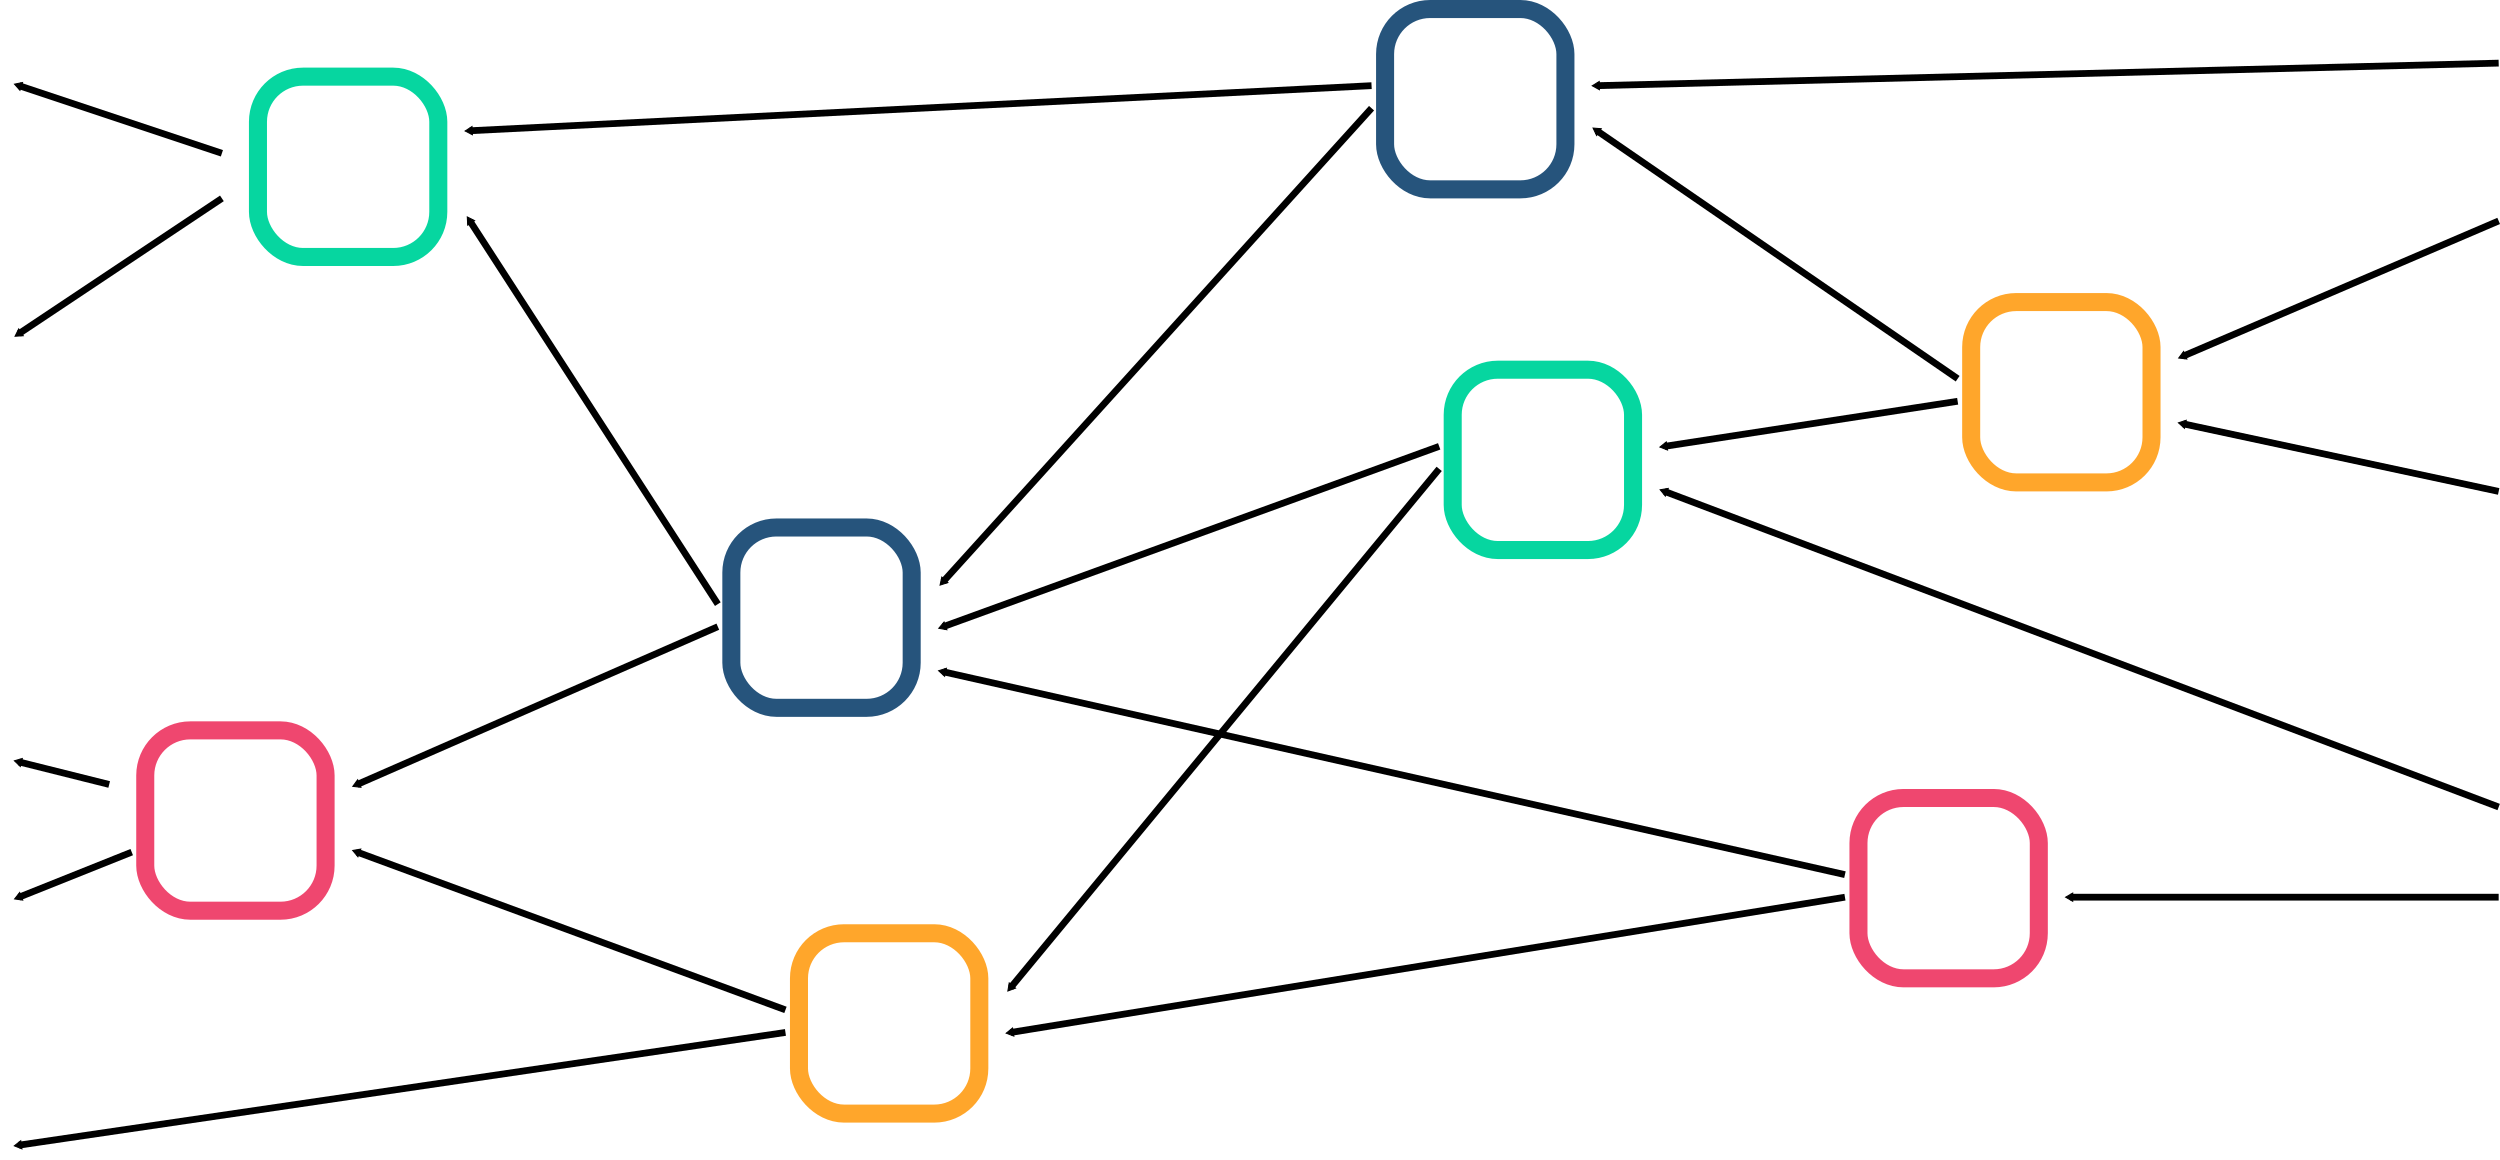 <?xml version="1.0" encoding="UTF-8" standalone="no"?>
<!-- Created with Inkscape (http://www.inkscape.org/) -->

<svg
   width="293.429mm"
   height="136.178mm"
   viewBox="0 0 293.429 136.178"
   version="1.1"
   id="svg3204"
   sodipodi:docname="tangle.svg"
   inkscape:export-filename="/home/joshua/Documents/Blockchain Presentation/react-blockchain/src/graphics/tangle.png"
   inkscape:export-xdpi="96"
   inkscape:export-ydpi="96"
   inkscape:version="1.1 (c4e8f9ed74, 2021-05-24)"
   xmlns:inkscape="http://www.inkscape.org/namespaces/inkscape"
   xmlns:sodipodi="http://sodipodi.sourceforge.net/DTD/sodipodi-0.dtd"
   xmlns="http://www.w3.org/2000/svg"
   xmlns:svg="http://www.w3.org/2000/svg">
  <sodipodi:namedview
     id="namedview3206"
     pagecolor="#ffffff"
     bordercolor="#666666"
     borderopacity="1.0"
     inkscape:pageshadow="2"
     inkscape:pageopacity="0.0"
     inkscape:pagecheckerboard="0"
     inkscape:document-units="mm"
     showgrid="true"
     inkscape:zoom="1.3077722"
     inkscape:cx="407.18102"
     inkscape:cy="263.04276"
     inkscape:window-width="1920"
     inkscape:window-height="1011"
     inkscape:window-x="0"
     inkscape:window-y="0"
     inkscape:window-maximized="1"
     inkscape:current-layer="layer1"
     fit-margin-top="0"
     fit-margin-left="0"
     fit-margin-right="0"
     fit-margin-bottom="0">
    <inkscape:grid
       type="xygrid"
       id="grid3208"
       originx="-18.936"
       originy="-50.8" />
  </sodipodi:namedview>
  <defs
     id="defs3201">
    <marker
       style="overflow:visible"
       id="TriangleInM-3"
       refX="0"
       refY="0"
       orient="auto"
       inkscape:stockid="TriangleInM"
       inkscape:isstock="true">
      <path
         transform="scale(-0.4)"
         style="fill:context-stroke;fill-rule:evenodd;stroke:context-stroke;stroke-width:1pt"
         d="M 5.77,0 -2.88,5 V -5 Z"
         id="path1304-6" />
    </marker>
    <marker
       style="overflow:visible"
       id="TriangleInM-3-7"
       refX="0"
       refY="0"
       orient="auto"
       inkscape:stockid="TriangleInM"
       inkscape:isstock="true">
      <path
         transform="scale(-0.4)"
         style="fill:context-stroke;fill-rule:evenodd;stroke:context-stroke;stroke-width:1pt"
         d="M 5.77,0 -2.88,5 V -5 Z"
         id="path1304-6-0" />
    </marker>
    <marker
       style="overflow:visible"
       id="TriangleInM-3-7-3"
       refX="0"
       refY="0"
       orient="auto"
       inkscape:stockid="TriangleInM"
       inkscape:isstock="true">
      <path
         transform="scale(-0.4)"
         style="fill:context-stroke;fill-rule:evenodd;stroke:context-stroke;stroke-width:1pt"
         d="M 5.77,0 -2.88,5 V -5 Z"
         id="path1304-6-0-6" />
    </marker>
    <marker
       style="overflow:visible"
       id="TriangleInM-3-7-6"
       refX="0"
       refY="0"
       orient="auto"
       inkscape:stockid="TriangleInM"
       inkscape:isstock="true">
      <path
         transform="scale(-0.4)"
         style="fill:context-stroke;fill-rule:evenodd;stroke:context-stroke;stroke-width:1pt"
         d="M 5.77,0 -2.88,5 V -5 Z"
         id="path1304-6-0-2" />
    </marker>
    <marker
       style="overflow:visible"
       id="TriangleInM-3-7-1"
       refX="0"
       refY="0"
       orient="auto"
       inkscape:stockid="TriangleInM"
       inkscape:isstock="true">
      <path
         transform="scale(-0.4)"
         style="fill:context-stroke;fill-rule:evenodd;stroke:context-stroke;stroke-width:1pt"
         d="M 5.77,0 -2.88,5 V -5 Z"
         id="path1304-6-0-8" />
    </marker>
    <marker
       style="overflow:visible"
       id="TriangleInM-3-7-9"
       refX="0"
       refY="0"
       orient="auto"
       inkscape:stockid="TriangleInM"
       inkscape:isstock="true">
      <path
         transform="scale(-0.4)"
         style="fill:context-stroke;fill-rule:evenodd;stroke:context-stroke;stroke-width:1pt"
         d="M 5.77,0 -2.88,5 V -5 Z"
         id="path1304-6-0-20" />
    </marker>
    <marker
       style="overflow:visible"
       id="TriangleInM-3-7-6-3"
       refX="0"
       refY="0"
       orient="auto"
       inkscape:stockid="TriangleInM"
       inkscape:isstock="true">
      <path
         transform="scale(-0.4)"
         style="fill:context-stroke;fill-rule:evenodd;stroke:context-stroke;stroke-width:1pt"
         d="M 5.77,0 -2.88,5 V -5 Z"
         id="path1304-6-0-2-7" />
    </marker>
    <marker
       style="overflow:visible"
       id="TriangleInM-3-7-92"
       refX="0"
       refY="0"
       orient="auto"
       inkscape:stockid="TriangleInM"
       inkscape:isstock="true">
      <path
         transform="scale(-0.4)"
         style="fill:context-stroke;fill-rule:evenodd;stroke:context-stroke;stroke-width:1pt"
         d="M 5.77,0 -2.88,5 V -5 Z"
         id="path1304-6-0-28" />
    </marker>
    <marker
       style="overflow:visible"
       id="TriangleInM-3-7-7"
       refX="0"
       refY="0"
       orient="auto"
       inkscape:stockid="TriangleInM"
       inkscape:isstock="true">
      <path
         transform="scale(-0.4)"
         style="fill:context-stroke;fill-rule:evenodd;stroke:context-stroke;stroke-width:1pt"
         d="M 5.77,0 -2.88,5 V -5 Z"
         id="path1304-6-0-3" />
    </marker>
    <marker
       style="overflow:visible"
       id="TriangleInM-3-7-9-2"
       refX="0"
       refY="0"
       orient="auto"
       inkscape:stockid="TriangleInM"
       inkscape:isstock="true">
      <path
         transform="scale(-0.4)"
         style="fill:context-stroke;fill-rule:evenodd;stroke:context-stroke;stroke-width:1pt"
         d="M 5.77,0 -2.88,5 V -5 Z"
         id="path1304-6-0-20-9" />
    </marker>
    <marker
       style="overflow:visible"
       id="TriangleInM-3-7-9-2-1"
       refX="0"
       refY="0"
       orient="auto"
       inkscape:stockid="TriangleInM"
       inkscape:isstock="true">
      <path
         transform="scale(-0.4)"
         style="fill:context-stroke;fill-rule:evenodd;stroke:context-stroke;stroke-width:1pt"
         d="M 5.77,0 -2.88,5 V -5 Z"
         id="path1304-6-0-20-9-9" />
    </marker>
    <marker
       style="overflow:visible"
       id="TriangleInM-3-7-9-2-7"
       refX="0"
       refY="0"
       orient="auto"
       inkscape:stockid="TriangleInM"
       inkscape:isstock="true">
      <path
         transform="scale(-0.4)"
         style="fill:context-stroke;fill-rule:evenodd;stroke:context-stroke;stroke-width:1pt"
         d="M 5.77,0 -2.88,5 V -5 Z"
         id="path1304-6-0-20-9-8" />
    </marker>
    <marker
       style="overflow:visible"
       id="TriangleInM-3-7-9-2-0"
       refX="0"
       refY="0"
       orient="auto"
       inkscape:stockid="TriangleInM"
       inkscape:isstock="true">
      <path
         transform="scale(-0.4)"
         style="fill:context-stroke;fill-rule:evenodd;stroke:context-stroke;stroke-width:1pt"
         d="M 5.77,0 -2.88,5 V -5 Z"
         id="path1304-6-0-20-9-3" />
    </marker>
    <marker
       style="overflow:visible"
       id="TriangleInM-3-7-9-2-10"
       refX="0"
       refY="0"
       orient="auto"
       inkscape:stockid="TriangleInM"
       inkscape:isstock="true">
      <path
         transform="scale(-0.4)"
         style="fill:context-stroke;fill-rule:evenodd;stroke:context-stroke;stroke-width:1pt"
         d="M 5.77,0 -2.88,5 V -5 Z"
         id="path1304-6-0-20-9-6" />
    </marker>
    <marker
       style="overflow:visible"
       id="TriangleInM-3-7-9-2-2"
       refX="0"
       refY="0"
       orient="auto"
       inkscape:stockid="TriangleInM"
       inkscape:isstock="true">
      <path
         transform="scale(-0.4)"
         style="fill:context-stroke;fill-rule:evenodd;stroke:context-stroke;stroke-width:1pt"
         d="M 5.77,0 -2.88,5 V -5 Z"
         id="path1304-6-0-20-9-0" />
    </marker>
    <marker
       style="overflow:visible"
       id="TriangleInM-3-7-92-5"
       refX="0"
       refY="0"
       orient="auto"
       inkscape:stockid="TriangleInM"
       inkscape:isstock="true">
      <path
         transform="scale(-0.4)"
         style="fill:context-stroke;fill-rule:evenodd;stroke:context-stroke;stroke-width:1pt"
         d="M 5.77,0 -2.88,5 V -5 Z"
         id="path1304-6-0-28-5" />
    </marker>
    <marker
       style="overflow:visible"
       id="TriangleInM-3-7-92-7"
       refX="0"
       refY="0"
       orient="auto"
       inkscape:stockid="TriangleInM"
       inkscape:isstock="true">
      <path
         transform="scale(-0.4)"
         style="fill:context-stroke;fill-rule:evenodd;stroke:context-stroke;stroke-width:1pt"
         d="M 5.77,0 -2.88,5 V -5 Z"
         id="path1304-6-0-28-6" />
    </marker>
    <marker
       style="overflow:visible"
       id="TriangleInM-3-7-92-6"
       refX="0"
       refY="0"
       orient="auto"
       inkscape:stockid="TriangleInM"
       inkscape:isstock="true">
      <path
         transform="scale(-0.4)"
         style="fill:context-stroke;fill-rule:evenodd;stroke:context-stroke;stroke-width:1pt"
         d="M 5.77,0 -2.88,5 V -5 Z"
         id="path1304-6-0-28-9" />
    </marker>
    <marker
       style="overflow:visible"
       id="TriangleInM-3-7-92-74"
       refX="0"
       refY="0"
       orient="auto"
       inkscape:stockid="TriangleInM"
       inkscape:isstock="true">
      <path
         transform="scale(-0.4)"
         style="fill:context-stroke;fill-rule:evenodd;stroke:context-stroke;stroke-width:1pt"
         d="M 5.77,0 -2.88,5 V -5 Z"
         id="path1304-6-0-28-52" />
    </marker>
    <marker
       style="overflow:visible"
       id="TriangleInM-3-7-92-744"
       refX="0"
       refY="0"
       orient="auto"
       inkscape:stockid="TriangleInM"
       inkscape:isstock="true">
      <path
         transform="scale(-0.4)"
         style="fill:context-stroke;fill-rule:evenodd;stroke:context-stroke;stroke-width:1pt"
         d="M 5.77,0 -2.88,5 V -5 Z"
         id="path1304-6-0-28-3" />
    </marker>
    <marker
       style="overflow:visible"
       id="TriangleInM-3-7-78"
       refX="0"
       refY="0"
       orient="auto"
       inkscape:stockid="TriangleInM"
       inkscape:isstock="true">
      <path
         transform="scale(-0.4)"
         style="fill:context-stroke;fill-rule:evenodd;stroke:context-stroke;stroke-width:1pt"
         d="M 5.77,0 -2.88,5 V -5 Z"
         id="path1304-6-0-68" />
    </marker>
  </defs>
  <g
     inkscape:label="Layer 1"
     inkscape:groupmode="layer"
     id="layer1"
     transform="translate(-1.473,-25.4)">
    <rect
       style="fill:none;stroke:#06d6a0;stroke-width:2.117;stroke-linecap:round;stroke-linejoin:round;stroke-miterlimit:4;stroke-dasharray:none"
       id="rect3232"
       width="21.167"
       height="21.167"
       x="31.75"
       y="34.396"
       ry="5.292" />
    <rect
       style="fill:none;stroke:#26547c;stroke-width:2.117;stroke-linecap:round;stroke-linejoin:round;stroke-miterlimit:4;stroke-dasharray:none;stroke-opacity:1"
       id="rect87"
       width="21.167"
       height="21.167"
       x="87.312"
       y="87.312"
       ry="5.292" />
    <rect
       style="fill:none;stroke:#ef476f;stroke-width:2.117;stroke-linecap:round;stroke-linejoin:round;stroke-miterlimit:4;stroke-dasharray:none;stroke-opacity:1"
       id="rect87-6"
       width="21.167"
       height="21.167"
       x="18.521"
       y="111.125"
       ry="5.292" />
    <rect
       style="fill:none;stroke:#ffa62b;stroke-width:2.117;stroke-linecap:round;stroke-linejoin:round;stroke-miterlimit:4;stroke-dasharray:none;stroke-opacity:1"
       id="rect1016"
       width="21.167"
       height="21.167"
       x="95.25"
       y="134.938"
       ry="5.292" />
    <rect
       style="fill:none;stroke:#06d6a0;stroke-width:2.117;stroke-linecap:round;stroke-linejoin:round;stroke-miterlimit:4;stroke-dasharray:none"
       id="rect3232-2"
       width="21.167"
       height="21.167"
       x="171.979"
       y="68.792"
       ry="5.292" />
    <rect
       style="fill:none;stroke:#26547c;stroke-width:2.117;stroke-linecap:round;stroke-linejoin:round;stroke-miterlimit:4;stroke-dasharray:none;stroke-opacity:1"
       id="rect87-9"
       width="21.167"
       height="21.167"
       x="164.042"
       y="26.458"
       ry="5.292" />
    <rect
       style="fill:none;stroke:#ef476f;stroke-width:2.117;stroke-linecap:round;stroke-linejoin:round;stroke-miterlimit:4;stroke-dasharray:none;stroke-opacity:1"
       id="rect87-6-1"
       width="21.167"
       height="21.167"
       x="219.604"
       y="119.062"
       ry="5.292" />
    <rect
       style="fill:none;stroke:#ffa62b;stroke-width:2.117;stroke-linecap:round;stroke-linejoin:round;stroke-miterlimit:4;stroke-dasharray:none;stroke-opacity:1"
       id="rect1016-2"
       width="21.167"
       height="21.167"
       x="232.833"
       y="60.854"
       ry="5.292" />
    <path
       id="path1166-7"
       style="fill:none;fill-rule:evenodd;stroke:#000000;stroke-width:0.794;stroke-linecap:butt;stroke-linejoin:miter;stroke-miterlimit:4;stroke-dasharray:none;stroke-opacity:1;marker-start:url(#TriangleInM-3);paint-order:normal"
       d="M 120.121,141.287 170.392,80.433 Z"
       sodipodi:nodetypes="ccc" />
    <path
       id="path1166-7-9"
       style="fill:none;fill-rule:evenodd;stroke:#000000;stroke-width:0.794;stroke-linecap:butt;stroke-linejoin:miter;stroke-miterlimit:4;stroke-dasharray:none;stroke-opacity:1;marker-start:url(#TriangleInM-3-7);paint-order:normal"
       d="M 56.621,40.746 162.454,35.454 Z"
       sodipodi:nodetypes="ccc" />
    <path
       id="path1166-7-9-8"
       style="fill:none;fill-rule:evenodd;stroke:#000000;stroke-width:0.794;stroke-linecap:butt;stroke-linejoin:miter;stroke-miterlimit:4;stroke-dasharray:none;stroke-opacity:1;marker-start:url(#TriangleInM-3-7-78);paint-order:normal"
       d="m 112.183,93.663 50.271,-55.562 z"
       sodipodi:nodetypes="ccc" />
    <path
       id="path1166-7-9-9"
       style="fill:none;fill-rule:evenodd;stroke:#000000;stroke-width:0.794;stroke-linecap:butt;stroke-linejoin:miter;stroke-miterlimit:4;stroke-dasharray:none;stroke-opacity:1;marker-start:url(#TriangleInM-3-7-92);paint-order:normal"
       d="m 196.85,77.788 34.396,-5.292 z"
       sodipodi:nodetypes="ccc" />
    <path
       id="path1166-7-9-9-4"
       style="fill:none;fill-rule:evenodd;stroke:#000000;stroke-width:0.794;stroke-linecap:butt;stroke-linejoin:miter;stroke-miterlimit:4;stroke-dasharray:none;stroke-opacity:1;marker-start:url(#TriangleInM-3-7-92-5);paint-order:normal"
       d="m 257.704,67.204 37.042,-15.875 z"
       sodipodi:nodetypes="ccc" />
    <path
       id="path1166-7-9-9-5"
       style="fill:none;fill-rule:evenodd;stroke:#000000;stroke-width:0.794;stroke-linecap:butt;stroke-linejoin:miter;stroke-miterlimit:4;stroke-dasharray:none;stroke-opacity:1;marker-start:url(#TriangleInM-3-7-92-7);paint-order:normal"
       d="M 188.913,35.454 294.746,32.808 Z"
       sodipodi:nodetypes="ccc" />
    <path
       id="path1166-7-9-9-3"
       style="fill:none;fill-rule:evenodd;stroke:#000000;stroke-width:0.794;stroke-linecap:butt;stroke-linejoin:miter;stroke-miterlimit:4;stroke-dasharray:none;stroke-opacity:1;marker-start:url(#TriangleInM-3-7-92-6);paint-order:normal"
       d="m 196.85,83.079 97.896,37.042 z"
       sodipodi:nodetypes="ccc" />
    <path
       id="path1166-7-9-9-54"
       style="fill:none;fill-rule:evenodd;stroke:#000000;stroke-width:0.794;stroke-linecap:butt;stroke-linejoin:miter;stroke-miterlimit:4;stroke-dasharray:none;stroke-opacity:1;marker-start:url(#TriangleInM-3-7-92-74);paint-order:normal"
       d="m 244.475,130.704 h 50.271 z"
       sodipodi:nodetypes="ccc" />
    <path
       id="path1166-7-9-9-0"
       style="fill:none;fill-rule:evenodd;stroke:#000000;stroke-width:0.794;stroke-linecap:butt;stroke-linejoin:miter;stroke-miterlimit:4;stroke-dasharray:none;stroke-opacity:1;marker-start:url(#TriangleInM-3-7-92-744);paint-order:normal"
       d="m 257.704,75.142 37.042,7.938 z"
       sodipodi:nodetypes="ccc" />
    <path
       id="path1166-7-9-61"
       style="fill:none;fill-rule:evenodd;stroke:#000000;stroke-width:0.794;stroke-linecap:butt;stroke-linejoin:miter;stroke-miterlimit:4;stroke-dasharray:none;stroke-opacity:1;marker-start:url(#TriangleInM-3-7-7);paint-order:normal"
       d="m 188.913,40.746 42.333,29.104 z"
       sodipodi:nodetypes="ccc" />
    <path
       id="path1166-7-9-0"
       style="fill:none;fill-rule:evenodd;stroke:#000000;stroke-width:0.794;stroke-linecap:butt;stroke-linejoin:miter;stroke-miterlimit:4;stroke-dasharray:none;stroke-opacity:1;marker-start:url(#TriangleInM-3-7-3);paint-order:normal"
       d="M 56.621,51.329 85.725,96.308 Z"
       sodipodi:nodetypes="ccc" />
    <path
       id="path1166-7-9-6"
       style="fill:none;fill-rule:evenodd;stroke:#000000;stroke-width:0.794;stroke-linecap:butt;stroke-linejoin:miter;stroke-miterlimit:4;stroke-dasharray:none;stroke-opacity:1;marker-start:url(#TriangleInM-3-7-6);paint-order:normal"
       d="m 120.121,146.579 97.896,-15.875 z"
       sodipodi:nodetypes="ccc" />
    <path
       id="path1166-7-9-6-5"
       style="fill:none;fill-rule:evenodd;stroke:#000000;stroke-width:0.794;stroke-linecap:butt;stroke-linejoin:miter;stroke-miterlimit:4;stroke-dasharray:none;stroke-opacity:1;marker-start:url(#TriangleInM-3-7-6-3);paint-order:normal"
       d="m 112.183,104.246 105.833,23.812 z"
       sodipodi:nodetypes="ccc" />
    <path
       id="path1166-7-9-7"
       style="fill:none;fill-rule:evenodd;stroke:#000000;stroke-width:0.794;stroke-linecap:butt;stroke-linejoin:miter;stroke-miterlimit:4;stroke-dasharray:none;stroke-opacity:1;marker-start:url(#TriangleInM-3-7-1);paint-order:normal"
       d="M 43.392,117.475 85.725,98.954 Z"
       sodipodi:nodetypes="ccc" />
    <path
       id="path1166-7-9-2"
       style="fill:none;fill-rule:evenodd;stroke:#000000;stroke-width:0.794;stroke-linecap:butt;stroke-linejoin:miter;stroke-miterlimit:4;stroke-dasharray:none;stroke-opacity:1;marker-start:url(#TriangleInM-3-7-9);paint-order:normal"
       d="m 43.392,125.412 50.271,18.521 z"
       sodipodi:nodetypes="ccc" />
    <path
       id="path1166-7-9-2-3"
       style="fill:none;fill-rule:evenodd;stroke:#000000;stroke-width:0.794;stroke-linecap:butt;stroke-linejoin:miter;stroke-miterlimit:4;stroke-dasharray:none;stroke-opacity:1;marker-start:url(#TriangleInM-3-7-9-2);paint-order:normal"
       d="M 3.704,159.808 93.663,146.579 Z"
       sodipodi:nodetypes="ccc" />
    <path
       id="path1166-7-9-2-3-4"
       style="fill:none;fill-rule:evenodd;stroke:#000000;stroke-width:0.794;stroke-linecap:butt;stroke-linejoin:miter;stroke-miterlimit:4;stroke-dasharray:none;stroke-opacity:1;marker-start:url(#TriangleInM-3-7-9-2-1);paint-order:normal"
       d="M 3.704,114.829 14.288,117.475 Z"
       sodipodi:nodetypes="ccc" />
    <path
       id="path1166-7-9-2-3-45"
       style="fill:none;fill-rule:evenodd;stroke:#000000;stroke-width:0.794;stroke-linecap:butt;stroke-linejoin:miter;stroke-miterlimit:4;stroke-dasharray:none;stroke-opacity:1;marker-start:url(#TriangleInM-3-7-9-2-7);paint-order:normal"
       d="m 3.704,64.558 23.813,-15.875 z"
       sodipodi:nodetypes="ccc" />
    <path
       id="path1166-7-9-2-3-6"
       style="fill:none;fill-rule:evenodd;stroke:#000000;stroke-width:0.794;stroke-linecap:butt;stroke-linejoin:miter;stroke-miterlimit:4;stroke-dasharray:none;stroke-opacity:1;marker-start:url(#TriangleInM-3-7-9-2-0);paint-order:normal"
       d="M 112.183,98.954 170.392,77.788 Z"
       sodipodi:nodetypes="ccc" />
    <path
       id="path1166-7-9-2-3-3"
       style="fill:none;fill-rule:evenodd;stroke:#000000;stroke-width:0.794;stroke-linecap:butt;stroke-linejoin:miter;stroke-miterlimit:4;stroke-dasharray:none;stroke-opacity:1;marker-start:url(#TriangleInM-3-7-9-2-10);paint-order:normal"
       d="M 3.704,130.704 16.933,125.412 Z"
       sodipodi:nodetypes="ccc" />
    <path
       id="path1166-7-9-2-3-61"
       style="fill:none;fill-rule:evenodd;stroke:#000000;stroke-width:0.794;stroke-linecap:butt;stroke-linejoin:miter;stroke-miterlimit:4;stroke-dasharray:none;stroke-opacity:1;marker-start:url(#TriangleInM-3-7-9-2-2);paint-order:normal"
       d="m 3.704,35.454 23.813,7.938 z"
       sodipodi:nodetypes="ccc" />
  </g>
</svg>
